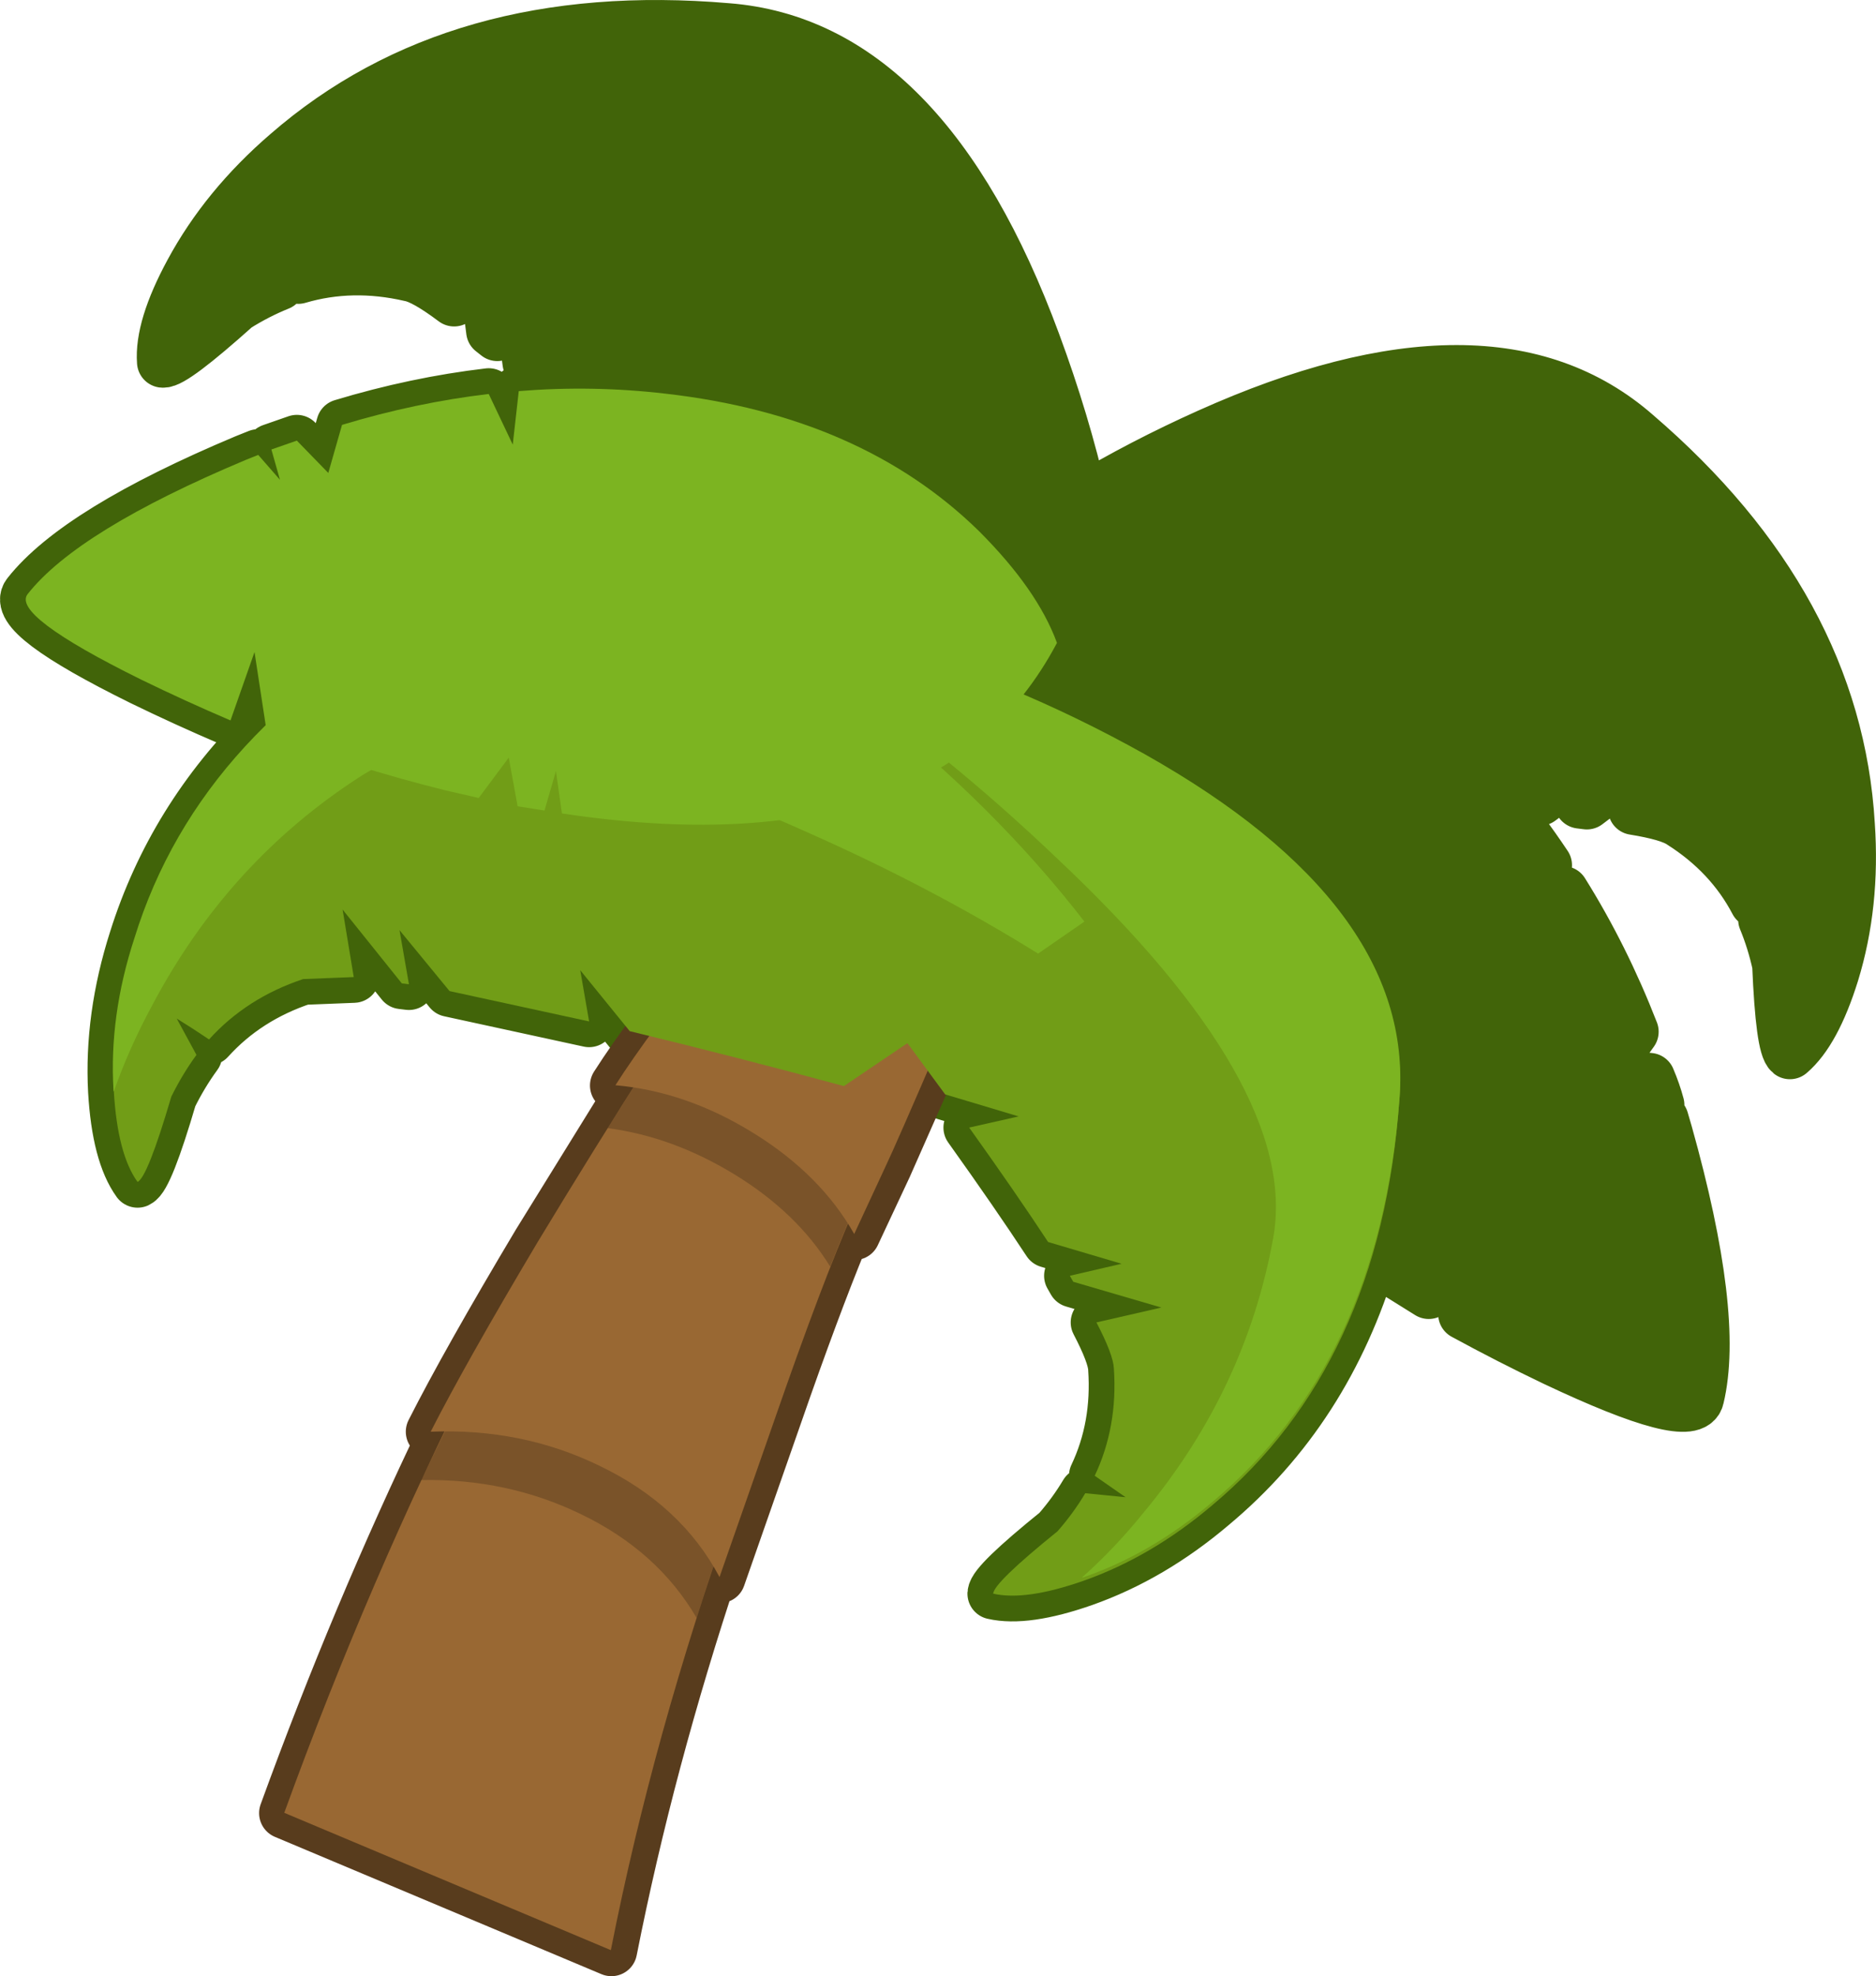 <?xml version="1.0" encoding="UTF-8" standalone="no"?>
<svg xmlns:xlink="http://www.w3.org/1999/xlink" height="345.35px" width="328.0px" xmlns="http://www.w3.org/2000/svg">
  <g transform="matrix(1.0, 0.0, 0.0, 1.0, 168.65, 125.2)">
    <path d="M-71.35 -57.2 L-58.3 -44.6 -54.9 -53.05 -53.05 -39.35 Q-39.15 -25.45 -26.2 -11.6 L24.55 -13.8 Q23.3 -25.8 20.55 -37.85 23.3 -25.8 24.55 -13.8 L-26.2 -11.6 Q-39.15 -25.45 -53.05 -39.35 L-54.9 -53.05 -58.3 -44.6 -71.35 -57.2 -76.3 -61.85 -78.1 -75.45 -81.7 -66.6 -82.65 -67.35 -84.75 -83.75 -89.25 -72.65 Q-94.45 -76.55 -96.95 -77.0 -107.15 -79.35 -116.5 -76.6 L-119.45 -82.75 -119.85 -75.45 Q-123.7 -73.9 -127.35 -71.6 -138.35 -61.75 -140.2 -61.95 -140.65 -67.95 -135.4 -77.65 -129.25 -89.05 -118.45 -98.35 -88.75 -124.2 -41.5 -120.15 -6.95 -117.45 12.3 -65.3 17.4 -51.55 20.55 -37.85 31.0 -44.1 42.6 -49.3 92.0 -71.5 117.4 -49.3 152.4 -19.25 154.65 18.95 155.6 32.85 151.9 44.9 148.7 55.15 144.3 58.9 142.8 57.7 142.2 43.4 141.3 39.25 139.75 35.5 L144.55 30.3 138.25 32.45 Q133.85 24.05 125.25 18.6 123.2 17.2 117.0 16.2 L121.6 5.55 108.8 15.25 107.6 15.1 111.35 6.55 100.6 14.6 92.95 14.3 Q97.6 19.85 101.7 26.0 L94.75 32.95 104.65 30.65 Q111.75 42.0 116.85 55.1 L111.55 62.5 119.75 63.3 Q120.75 65.65 121.35 67.9 L116.05 70.15 122.1 70.45 122.8 72.85 Q131.75 104.75 128.3 119.05 127.25 123.95 103.15 112.55 95.2 108.75 87.3 104.45 L94.4 93.25 81.15 100.8 71.2 94.6 Q63.25 121.2 43.3 137.85 32.7 146.85 20.8 151.05 10.65 154.6 5.0 153.3 5.1 151.4 16.25 142.4 19.05 139.2 21.1 135.75 L28.15 136.45 22.75 132.7 Q26.8 124.15 26.1 113.95 26.0 111.55 23.05 105.9 L34.4 103.3 19.0 98.8 18.4 97.75 27.45 95.65 14.6 91.85 Q9.05 83.4 0.8 71.85 L9.45 69.9 -3.4 66.05 -10.0 57.1 -21.1 64.6 Q-39.4 59.65 -58.55 55.0 L-67.2 44.35 -65.65 53.3 -90.05 48.0 -98.8 37.35 -97.15 46.8 -98.4 46.65 -108.75 33.75 -106.8 45.55 -115.65 45.9 Q-125.55 49.2 -132.1 56.45 L-137.75 52.8 -134.3 59.15 Q-136.75 62.5 -138.7 66.45 -142.85 80.55 -144.6 81.35 -148.1 76.5 -148.75 65.5 -149.45 52.55 -145.1 38.95 -138.45 17.85 -122.15 1.85 L-124.15 -11.25 -128.35 0.7 Q-136.3 -2.7 -143.9 -6.4 -166.8 -17.7 -163.8 -21.4 -155.05 -32.5 -125.75 -44.8 L-123.5 -45.7 -119.7 -41.35 -121.2 -46.65 -116.75 -48.2 -111.25 -42.55 -108.85 -50.95 Q-95.95 -54.85 -83.2 -56.35 L-79.0 -47.5 -77.95 -56.85 -71.35 -57.2 M71.2 94.6 Q61.95 88.55 52.95 81.55 L48.15 77.7 50.55 68.9 42.55 73.15 38.9 69.75 43.2 63.65 36.55 67.6 Q2.6 35.9 -0.05 6.2 -24.1 23.95 -70.4 16.95 L-71.45 9.55 -73.45 16.45 -78.15 15.7 -79.7 7.2 -84.95 14.25 -90.65 12.95 Q-106.95 8.9 -121.95 3.15 L-122.15 1.85 -121.95 3.15 Q-106.95 8.9 -90.65 12.95 L-84.95 14.25 -79.7 7.2 -78.15 15.7 -73.45 16.45 -71.45 9.55 -70.4 16.95 Q-24.1 23.95 -0.05 6.2 2.6 35.9 36.55 67.6 L43.2 63.65 38.9 69.75 42.55 73.15 50.55 68.9 48.15 77.7 52.95 81.55 Q61.95 88.55 71.2 94.6" fill="#416409" fill-rule="evenodd" stroke="none"/>
    <path d="M20.55 -37.85 Q23.3 -25.8 24.55 -13.8 L-26.2 -11.6 Q-39.15 -25.45 -53.05 -39.35 L-54.9 -53.05 -58.3 -44.6 -71.35 -57.2 -77.95 -56.85 -79.0 -47.5 -83.2 -56.35 Q-95.95 -54.85 -108.85 -50.95 L-111.25 -42.55 -116.75 -48.2 -121.2 -46.65 -119.7 -41.35 -123.5 -45.7 -125.75 -44.8 Q-155.05 -32.5 -163.8 -21.4 -166.8 -17.7 -143.9 -6.4 -136.3 -2.7 -128.35 0.7 L-124.15 -11.25 -122.15 1.85 -121.95 3.15 Q-106.95 8.9 -90.65 12.95 L-84.95 14.25 -79.7 7.2 -78.15 15.7 -73.45 16.45 -71.45 9.55 -70.4 16.95 Q-24.1 23.95 -0.05 6.2 2.6 35.9 36.55 67.6 L43.2 63.65 38.9 69.75 42.55 73.15 50.55 68.9 48.15 77.7 52.95 81.55 Q61.95 88.55 71.2 94.6 L81.15 100.8 94.4 93.25 87.3 104.45 Q95.2 108.75 103.15 112.55 127.25 123.95 128.3 119.05 131.75 104.75 122.8 72.85 L122.1 70.45 116.05 70.15 121.35 67.9 Q120.75 65.65 119.75 63.3 L111.55 62.5 116.85 55.1 Q111.75 42.0 104.65 30.65 L94.75 32.95 101.7 26.0 Q97.6 19.85 92.95 14.3 L100.6 14.6 111.35 6.55 107.6 15.1 108.8 15.25 121.6 5.55 117.0 16.2 Q123.2 17.2 125.25 18.6 133.85 24.05 138.25 32.45 L144.55 30.3 139.75 35.5 Q141.3 39.25 142.2 43.4 142.8 57.7 144.3 58.9 148.7 55.15 151.9 44.9 155.6 32.85 154.65 18.95 152.4 -19.25 117.4 -49.3 92.0 -71.5 42.6 -49.3 31.0 -44.1 20.55 -37.85 17.4 -51.55 12.3 -65.3 -6.95 -117.45 -41.5 -120.15 -88.75 -124.2 -118.45 -98.35 -129.25 -89.05 -135.4 -77.65 -140.65 -67.95 -140.2 -61.95 -138.35 -61.75 -127.35 -71.6 -123.7 -73.9 -119.85 -75.45 L-119.45 -82.75 -116.5 -76.6 Q-107.15 -79.35 -96.95 -77.0 -94.45 -76.55 -89.25 -72.65 L-84.75 -83.75 -82.65 -67.35 -81.7 -66.6 -78.1 -75.45 -76.3 -61.85 -71.35 -57.2 M71.2 94.6 Q63.25 121.2 43.3 137.85 32.7 146.85 20.8 151.05 10.65 154.6 5.0 153.3 5.1 151.4 16.25 142.4 19.05 139.2 21.1 135.75 L28.15 136.45 22.75 132.7 Q26.8 124.15 26.1 113.95 26.0 111.55 23.05 105.9 L34.4 103.3 19.0 98.8 18.4 97.75 27.45 95.65 14.6 91.85 Q9.05 83.4 0.8 71.85 L9.45 69.9 -3.4 66.05 -10.0 57.1 -21.1 64.6 Q-39.4 59.65 -58.55 55.0 L-67.2 44.35 -65.65 53.3 -90.05 48.0 -98.8 37.35 -97.15 46.8 -98.4 46.65 -108.75 33.75 -106.8 45.55 -115.65 45.9 Q-125.55 49.2 -132.1 56.45 L-137.75 52.8 -134.3 59.15 Q-136.75 62.5 -138.7 66.45 -142.85 80.55 -144.6 81.35 -148.1 76.5 -148.75 65.5 -149.45 52.55 -145.1 38.95 -138.45 17.85 -122.15 1.85" fill="none" stroke="#416409" stroke-linecap="round" stroke-linejoin="round" stroke-width="9.0"/>
    <path d="M-4.35 57.5 L-13.7 78.65 -19.25 90.5 -20.3 88.65 Q-24.85 99.35 -31.15 117.15 L-42.8 150.45 -43.85 148.55 Q-55.25 182.75 -61.75 215.65 L-118.85 191.65 Q-106.15 156.75 -90.85 125.0 L-93.2 125.0 Q-87.05 112.85 -74.6 92.0 L-57.8 64.85 -61.0 64.5 Q-55.25 55.5 -42.9 40.1 L-24.1 16.6 Q-4.75 20.3 5.1 37.25 1.95 43.0 -4.35 57.5" fill="#996833" fill-rule="evenodd" stroke="none"/>
    <path d="M-4.35 57.5 L-13.7 78.65 -19.25 90.5 -20.3 88.65 Q-24.85 99.35 -31.15 117.15 L-42.8 150.45 -43.85 148.55 Q-55.25 182.75 -61.75 215.65 L-118.85 191.65 Q-106.15 156.75 -90.85 125.0 L-93.2 125.0 Q-87.05 112.85 -74.6 92.0 L-57.8 64.85 -61.0 64.5 Q-55.25 55.5 -42.9 40.1 L-24.1 16.6 Q-4.75 20.3 5.1 37.25 1.95 43.0 -4.35 57.5 Z" fill="none" stroke="#583c1d" stroke-linecap="round" stroke-linejoin="round" stroke-width="9.0"/>
    <path d="M-40.55 138.8 Q-54.45 178.05 -61.85 215.6 L-118.95 191.6 Q-104.0 150.45 -85.35 113.65 -53.85 111.8 -40.55 138.8" fill="#996833" fill-rule="evenodd" stroke="none"/>
    <path d="M-85.35 113.65 Q-53.85 111.8 -40.55 138.8 -43.9 148.1 -46.85 157.55 -53.65 145.9 -67.0 139.45 -79.95 133.15 -95.0 133.45 L-85.35 113.65" fill="#000000" fill-opacity="0.2" fill-rule="evenodd" stroke="none"/>
    <path d="M-74.7 91.95 Q-64.75 75.5 -55.05 60.3 -29.45 62.15 -18.05 83.35 -23.2 94.45 -31.2 117.1 L-42.85 150.4 Q-49.55 137.8 -63.85 130.95 -77.4 124.35 -93.35 125.0 -87.15 112.85 -74.7 91.95" fill="#996833" fill-rule="evenodd" stroke="none"/>
    <path d="M-55.05 60.3 Q-29.45 62.15 -18.05 83.35 -20.5 88.45 -23.5 96.15 -29.25 86.8 -40.05 80.15 -50.95 73.45 -62.4 71.95 L-55.05 60.3" fill="#000000" fill-opacity="0.2" fill-rule="evenodd" stroke="none"/>
    <path d="M-13.8 78.6 L-19.3 90.45 Q-25.15 80.1 -36.85 72.85 -48.6 65.55 -61.05 64.45 -55.35 55.5 -43.0 40.05 L-24.2 16.55 Q-4.85 20.3 5.0 37.2 1.8 42.95 -4.5 57.4 -11.9 74.6 -13.8 78.6" fill="#996833" fill-rule="evenodd" stroke="none"/>
    <path d="M-32.7 25.95 L-31.85 26.05 -24.2 16.55 Q-4.85 20.3 5.0 37.2 3.0 40.9 -0.35 48.2 -6.0 37.1 -14.7 32.0 -23.7 26.6 -32.7 25.95" fill="#000000" fill-opacity="0.2" fill-rule="evenodd" stroke="none"/>
    <path d="M-16.2 -12.4 L-25.95 36.05 Q-14.7 50.6 -3.4 66.05 L9.45 69.9 0.8 71.85 Q9.05 83.4 14.6 91.85 L27.45 95.65 18.4 97.75 19.0 98.8 34.4 103.3 23.05 105.9 Q26.0 111.55 26.1 113.95 26.8 124.15 22.75 132.7 L28.15 136.45 21.1 135.75 Q19.05 139.2 16.25 142.4 5.1 151.4 5.0 153.3 10.65 154.6 20.8 151.05 32.7 146.85 43.3 137.85 72.65 113.3 76.0 67.25 78.65 33.65 31.5 7.2 8.0 -5.95 -16.2 -12.4" fill="#719d17" fill-rule="evenodd" stroke="none"/>
    <path d="M-18.1 -3.7 Q-0.75 8.7 16.0 24.65 58.75 64.8 53.95 91.2 49.15 117.6 31.45 138.95 26.25 145.4 20.5 150.5 L20.75 150.45 Q32.65 146.35 43.3 137.3 72.6 112.8 76.05 66.65 78.6 33.1 31.5 6.6 7.95 -6.55 -16.05 -13.05 L-18.1 -3.7" fill="#7cb421" fill-rule="evenodd" stroke="none"/>
    <path d="M21.0 36.15 L-21.1 64.6 Q-39.4 59.65 -58.55 55.0 L-67.2 44.35 -65.65 53.3 -90.05 48.0 -98.8 37.35 -97.15 46.8 -98.4 46.65 -108.75 33.75 -106.8 45.55 -115.65 45.9 Q-125.55 49.2 -132.1 56.45 -134.9 54.55 -137.75 52.8 L-134.3 59.15 Q-136.75 62.5 -138.7 66.45 -142.85 80.55 -144.6 81.35 -148.1 76.5 -148.75 65.5 -149.45 52.55 -145.1 38.95 -133.3 1.45 -90.95 -19.9 -60.1 -35.65 -16.4 -1.35 5.35 15.8 21.0 36.15" fill="#719d17" fill-rule="evenodd" stroke="none"/>
    <path d="M12.85 41.45 Q-5.8 29.85 -27.5 20.25 -82.45 -4.5 -105.65 10.5 -128.8 25.4 -142.1 50.6 -146.15 58.1 -148.75 65.55 L-148.8 65.35 Q-149.6 52.35 -145.15 38.75 -133.55 1.25 -91.0 -20.2 -60.2 -35.8 -16.55 -1.55 5.3 15.65 20.95 35.85 L12.85 41.45" fill="#7cb421" fill-rule="evenodd" stroke="none"/>
    <path d="M16.15 -12.85 Q-4.85 26.85 -70.4 16.95 L-71.45 9.55 -73.45 16.45 -78.15 15.7 -79.7 7.2 -84.95 14.25 -90.65 12.95 Q-106.95 8.9 -121.95 3.15 L-124.15 -11.25 -128.35 0.7 Q-136.3 -2.7 -143.9 -6.4 -166.8 -17.7 -163.8 -21.4 -155.05 -32.5 -125.75 -44.8 L-123.5 -45.7 -119.7 -41.35 -121.2 -46.65 -116.75 -48.2 -111.25 -42.55 -108.85 -50.95 Q-95.95 -54.85 -83.2 -56.35 L-79.0 -47.5 -77.95 -56.85 Q-65.05 -57.9 -52.25 -56.4 -18.0 -52.5 2.55 -32.35 12.75 -22.15 16.15 -12.85" fill="#7cb421" fill-rule="evenodd" stroke="none"/>
  </g>
</svg>
